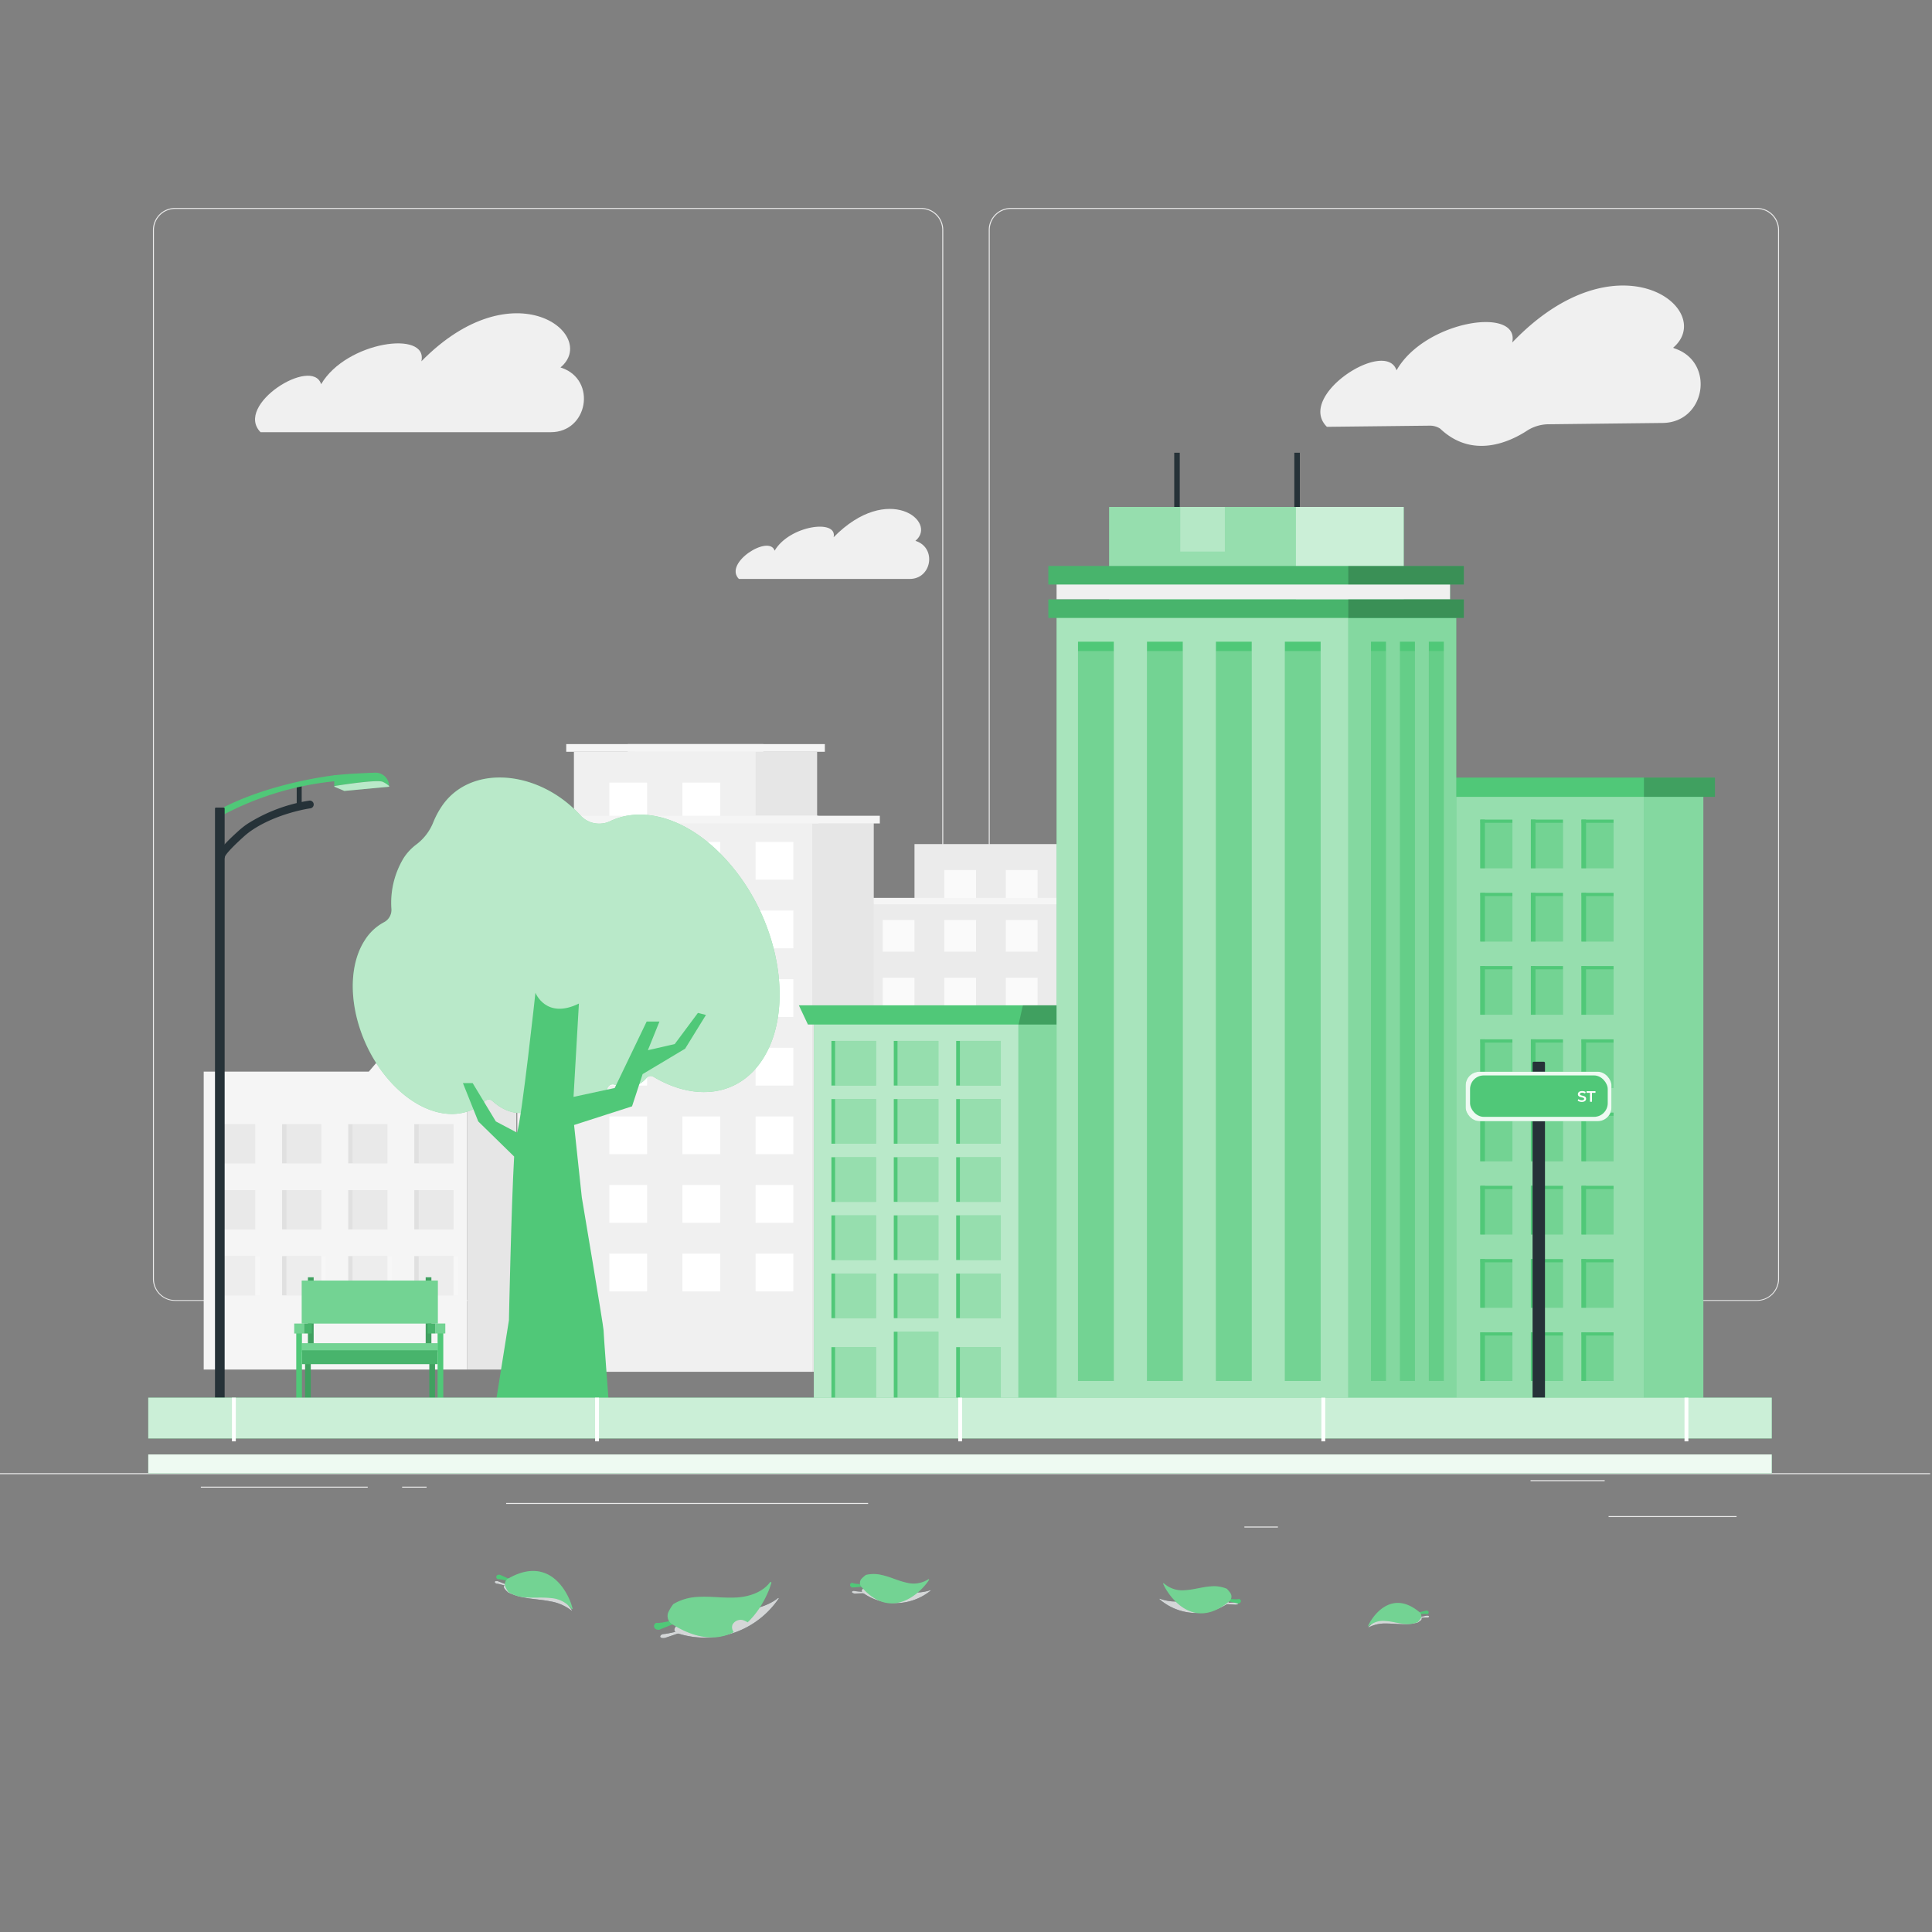 <svg xmlns="http://www.w3.org/2000/svg" viewBox="0 0 500 500"><rect x="0" y="0" width="500" height="500" fill="#808080" stroke="none"/><g id="freepik--background-complete--inject-2"><rect x="416.3" y="392.36" width="33.12" height="0.25" style="fill:#ebebeb"></rect><rect x="322.04" y="395.07" width="8.69" height="0.25" style="fill:#ebebeb"></rect><rect x="396.1" y="383.07" width="19.19" height="0.25" style="fill:#ebebeb"></rect><rect x="51.98" y="384.75" width="43.19" height="0.25" style="fill:#ebebeb"></rect><rect x="104.07" y="384.75" width="6.33" height="0.25" style="fill:#ebebeb"></rect><rect x="130.99" y="388.97" width="93.68" height="0.25" style="fill:#ebebeb"></rect><path d="M238.4,336.66H45.3a5.71,5.71,0,0,1-5.71-5.7V59.52a5.71,5.71,0,0,1,5.71-5.7H238.4a5.71,5.71,0,0,1,5.71,5.7V331A5.71,5.71,0,0,1,238.4,336.66ZM45.3,54.07a5.46,5.46,0,0,0-5.46,5.45V331a5.46,5.46,0,0,0,5.46,5.45H238.4a5.46,5.46,0,0,0,5.46-5.45V59.52a5.46,5.46,0,0,0-5.46-5.45Z" style="fill:#ebebeb"></path><path d="M454.7,336.66H261.6a5.71,5.71,0,0,1-5.71-5.7V59.52a5.71,5.71,0,0,1,5.71-5.7H454.7a5.71,5.71,0,0,1,5.71,5.7V331A5.71,5.71,0,0,1,454.7,336.66ZM261.6,54.07a5.46,5.46,0,0,0-5.46,5.45V331a5.46,5.46,0,0,0,5.46,5.45H454.7a5.46,5.46,0,0,0,5.46-5.45V59.52a5.46,5.46,0,0,0-5.46-5.45Z" style="fill:#ebebeb"></path><rect x="-0.48" y="381.26" width="500" height="0.25" style="fill:#ebebeb"></rect><rect x="224.34" y="233.97" width="64.22" height="121.04" style="fill:#ebebeb"></rect><polygon points="236.67 218.45 236.67 233.97 241.74 233.97 271.16 233.97 276.23 233.97 276.23 218.45 236.67 218.45" style="fill:#ebebeb"></polygon><rect x="228.45" y="238.08" width="8.22" height="8.22" style="fill:#fafafa"></rect><rect x="244.38" y="238.08" width="8.22" height="8.22" style="fill:#fafafa"></rect><rect x="260.3" y="238.08" width="8.22" height="8.22" style="fill:#fafafa"></rect><rect x="276.23" y="238.08" width="8.22" height="8.22" style="fill:#fafafa"></rect><rect x="228.45" y="253.02" width="8.22" height="8.22" style="fill:#fafafa"></rect><rect x="244.38" y="253.02" width="8.22" height="8.22" style="fill:#fafafa"></rect><rect x="260.3" y="253.02" width="8.22" height="8.22" style="fill:#fafafa"></rect><rect x="276.23" y="253.02" width="8.22" height="8.22" style="fill:#fafafa"></rect><rect x="228.45" y="267.95" width="8.22" height="8.22" style="fill:#fafafa"></rect><rect x="244.38" y="267.95" width="8.22" height="8.22" style="fill:#fafafa"></rect><rect x="260.3" y="267.95" width="8.22" height="8.22" style="fill:#fafafa"></rect><rect x="244.38" y="225.16" width="8.22" height="8.22" style="fill:#fafafa"></rect><rect x="260.3" y="225.16" width="8.22" height="8.22" style="fill:#fafafa"></rect><rect x="276.23" y="267.95" width="8.22" height="8.22" style="fill:#fafafa"></rect><rect x="228.45" y="282.89" width="8.22" height="8.22" style="fill:#fafafa"></rect><rect x="244.38" y="282.89" width="8.22" height="8.22" style="fill:#fafafa"></rect><rect x="260.3" y="282.89" width="8.22" height="8.22" style="fill:#fafafa"></rect><rect x="276.23" y="282.89" width="8.22" height="8.22" style="fill:#fafafa"></rect><rect x="228.45" y="297.83" width="8.22" height="8.22" style="fill:#fafafa"></rect><rect x="244.38" y="297.83" width="8.22" height="8.22" style="fill:#fafafa"></rect><rect x="260.3" y="297.83" width="8.22" height="8.22" style="fill:#fafafa"></rect><rect x="276.23" y="297.83" width="8.22" height="8.22" style="fill:#fafafa"></rect><rect x="228.45" y="312.77" width="8.22" height="8.22" style="fill:#fafafa"></rect><rect x="244.38" y="312.77" width="8.22" height="8.22" style="fill:#fafafa"></rect><rect x="260.3" y="312.77" width="8.22" height="8.22" style="fill:#fafafa"></rect><rect x="276.23" y="312.77" width="8.22" height="8.22" style="fill:#fafafa"></rect><rect x="228.45" y="327.71" width="8.22" height="8.22" style="fill:#fafafa"></rect><rect x="244.38" y="327.71" width="8.22" height="8.22" style="fill:#fafafa"></rect><rect x="260.3" y="327.71" width="8.22" height="8.22" style="fill:#fafafa"></rect><rect x="276.23" y="327.71" width="8.22" height="8.22" style="fill:#fafafa"></rect><rect x="223.02" y="232.37" width="66.87" height="1.68" transform="translate(512.9 466.42) rotate(180)" style="fill:#f5f5f5"></rect><rect x="149.79" y="213.01" width="76.34" height="142" style="fill:#e6e6e6"></rect><polygon points="164.45 194.56 164.45 213.01 170.47 213.01 205.45 213.01 211.47 213.01 211.47 194.56 164.45 194.56" style="fill:#e6e6e6"></polygon><rect x="148.21" y="211.11" width="79.49" height="1.99" transform="translate(375.91 424.22) rotate(180)" style="fill:#f5f5f5"></rect><rect x="162.45" y="192.57" width="51.01" height="1.99" transform="translate(375.92 387.13) rotate(180)" style="fill:#f5f5f5"></rect><rect x="133.87" y="213.01" width="76.34" height="142" style="fill:#f0f0f0"></rect><polygon points="148.53 194.56 148.53 213.01 154.55 213.01 189.53 213.01 195.55 213.01 195.55 194.56 148.53 194.56" style="fill:#f0f0f0"></polygon><rect x="138.76" y="217.89" width="9.77" height="9.77" style="fill:#fff"></rect><rect x="157.69" y="217.89" width="9.77" height="9.77" style="fill:#fff"></rect><rect x="176.62" y="217.89" width="9.77" height="9.77" style="fill:#fff"></rect><rect x="195.55" y="217.89" width="9.77" height="9.77" style="fill:#fff"></rect><rect x="138.76" y="235.65" width="9.77" height="9.77" style="fill:#fff"></rect><rect x="157.69" y="235.65" width="9.77" height="9.77" style="fill:#fff"></rect><rect x="176.62" y="235.65" width="9.77" height="9.77" style="fill:#fff"></rect><rect x="195.55" y="235.65" width="9.77" height="9.77" style="fill:#fff"></rect><rect x="138.76" y="253.41" width="9.77" height="9.77" style="fill:#fff"></rect><rect x="157.69" y="253.41" width="9.77" height="9.77" style="fill:#fff"></rect><rect x="176.62" y="253.41" width="9.77" height="9.77" style="fill:#fff"></rect><rect x="157.69" y="202.54" width="9.77" height="9.77" style="fill:#fff"></rect><rect x="176.62" y="202.54" width="9.77" height="9.77" style="fill:#fff"></rect><rect x="195.55" y="253.41" width="9.77" height="9.77" style="fill:#fff"></rect><rect x="138.76" y="271.17" width="9.77" height="9.77" style="fill:#fff"></rect><rect x="157.69" y="271.17" width="9.77" height="9.77" style="fill:#fff"></rect><rect x="176.62" y="271.17" width="9.77" height="9.77" style="fill:#fff"></rect><rect x="195.55" y="271.17" width="9.77" height="9.77" style="fill:#fff"></rect><rect x="138.76" y="288.93" width="9.77" height="9.77" style="fill:#fff"></rect><rect x="157.69" y="288.93" width="9.77" height="9.77" style="fill:#fff"></rect><rect x="176.62" y="288.93" width="9.77" height="9.77" style="fill:#fff"></rect><rect x="195.55" y="288.93" width="9.77" height="9.77" style="fill:#fff"></rect><rect x="138.76" y="306.68" width="9.77" height="9.77" style="fill:#fff"></rect><rect x="157.69" y="306.68" width="9.77" height="9.77" style="fill:#fff"></rect><rect x="176.62" y="306.68" width="9.77" height="9.77" style="fill:#fff"></rect><rect x="195.55" y="306.68" width="9.77" height="9.77" style="fill:#fff"></rect><rect x="138.76" y="324.44" width="9.77" height="9.77" style="fill:#fff"></rect><rect x="157.69" y="324.44" width="9.77" height="9.77" style="fill:#fff"></rect><rect x="176.62" y="324.44" width="9.77" height="9.77" style="fill:#fff"></rect><rect x="195.55" y="324.44" width="9.77" height="9.77" style="fill:#fff"></rect><rect x="132.29" y="211.11" width="79.49" height="1.99" transform="translate(344.08 424.22) rotate(180)" style="fill:#f5f5f5"></rect><rect x="146.53" y="192.57" width="51.01" height="1.99" transform="translate(344.08 387.13) rotate(180)" style="fill:#f5f5f5"></rect><polygon points="95.45 277.33 52.72 277.33 52.72 354.44 120.91 354.44 120.91 277.33 120.91 247.56 95.45 277.33" style="fill:#f5f5f5"></polygon><rect x="120.91" y="247.56" width="12.73" height="106.88" style="fill:#e6e6e6"></rect><rect x="55.9" y="290.93" width="10.15" height="10.15" style="fill:#e0e0e0"></rect><rect x="57.03" y="290.93" width="9.02" height="10.15" style="fill:#fff;opacity:0.3;isolation:isolate"></rect><rect x="55.9" y="308.01" width="10.15" height="10.15" style="fill:#e0e0e0"></rect><rect x="57.03" y="308.01" width="9.02" height="10.15" style="fill:#fff;opacity:0.3;isolation:isolate"></rect><rect x="55.9" y="325.08" width="10.15" height="10.15" style="fill:#e0e0e0"></rect><rect x="57.03" y="325.08" width="9.02" height="10.15" style="fill:#fff;opacity:0.3;isolation:isolate"></rect><rect x="57.03" y="325.08" width="10.15" height="10.15" style="fill:#fff;opacity:0.2;isolation:isolate"></rect><rect x="73.01" y="290.93" width="10.15" height="10.15" style="fill:#e0e0e0"></rect><rect x="74.14" y="290.93" width="9.02" height="10.15" style="fill:#fff;opacity:0.3;isolation:isolate"></rect><rect x="73.01" y="308.01" width="10.15" height="10.15" style="fill:#e0e0e0"></rect><rect x="74.14" y="308.01" width="9.02" height="10.15" style="fill:#fff;opacity:0.3;isolation:isolate"></rect><rect x="73.01" y="325.08" width="10.15" height="10.15" style="fill:#e0e0e0"></rect><rect x="74.14" y="325.08" width="9.02" height="10.15" style="fill:#fff;opacity:0.3;isolation:isolate"></rect><rect x="74.14" y="325.08" width="10.15" height="10.15" style="fill:#fff;opacity:0.2;isolation:isolate"></rect><rect x="90.12" y="290.93" width="10.15" height="10.15" style="fill:#e0e0e0"></rect><rect x="91.25" y="290.93" width="9.02" height="10.15" style="fill:#fff;opacity:0.3;isolation:isolate"></rect><rect x="90.12" y="308.01" width="10.15" height="10.15" style="fill:#e0e0e0"></rect><rect x="91.25" y="308.01" width="9.02" height="10.15" style="fill:#fff;opacity:0.3;isolation:isolate"></rect><rect x="90.12" y="325.08" width="10.15" height="10.15" style="fill:#e0e0e0"></rect><rect x="91.25" y="325.08" width="9.02" height="10.15" style="fill:#fff;opacity:0.3;isolation:isolate"></rect><rect x="91.25" y="325.08" width="10.15" height="10.15" style="fill:#fff;opacity:0.2;isolation:isolate"></rect><rect x="107.22" y="290.93" width="10.15" height="10.15" style="fill:#e0e0e0"></rect><rect x="108.35" y="290.93" width="9.02" height="10.15" style="fill:#fff;opacity:0.3;isolation:isolate"></rect><rect x="107.22" y="308.01" width="10.15" height="10.15" style="fill:#e0e0e0"></rect><rect x="108.35" y="308.01" width="9.02" height="10.15" style="fill:#fff;opacity:0.3;isolation:isolate"></rect><rect x="107.22" y="325.08" width="10.15" height="10.15" style="fill:#e0e0e0"></rect><rect x="108.35" y="325.08" width="9.02" height="10.15" style="fill:#fff;opacity:0.3;isolation:isolate"></rect><rect x="108.36" y="325.08" width="10.15" height="10.15" style="fill:#fff;opacity:0.2;isolation:isolate"></rect><path d="M343.4,110.46l26.63-.3a4.85,4.85,0,0,1,2.67.76h0c8.42,8,18.12,3.38,22.43.58a10.42,10.42,0,0,1,5.51-1.7l29.67-.34c11.14-.13,13.65-15.75,3.09-19.28L433,90c11.52-9.82-14.24-30-41.64-1.35,2.06-9.46-22.55-5.77-29.94,7.19C358.64,87.46,335.31,102.42,343.4,110.46Z" style="fill:#f0f0f0"></path><path d="M191.22,149.83h44.22c5.66,0,7-7.93,1.68-9.79l-.21-.07c5.92-4.93-7.06-15.33-21.17-.93,1.1-4.8-11.44-3.07-15.27,3.48C199.11,138.22,187.15,145.69,191.22,149.83Z" style="fill:#f0f0f0"></path><path d="M67.43,111.85h75.12c9.62,0,11.94-13.47,2.85-16.64l-.35-.11c10.06-8.38-12-26-36-1.59,1.87-8.15-19.43-5.2-25.94,5.92C80.83,92.13,60.52,104.81,67.43,111.85Z" style="fill:#f0f0f0"></path></g><g id="freepik--Buildings--inject-2"><rect x="210.62" y="264.42" width="63.69" height="97.87" style="fill:#50C878"></rect><rect x="210.62" y="264.41" width="52.94" height="97.88" style="fill:#fff;opacity:0.6;isolation:isolate"></rect><rect x="263.56" y="264.41" width="10.76" height="97.88" style="fill:#fff;opacity:0.3;isolation:isolate"></rect><rect x="215.17" y="269.39" width="11.55" height="11.55" style="fill:#50C878"></rect><rect x="231.31" y="269.39" width="11.55" height="11.55" style="fill:#50C878"></rect><rect x="247.46" y="269.39" width="11.55" height="11.55" style="fill:#50C878"></rect><rect x="215.17" y="284.44" width="11.55" height="11.55" style="fill:#50C878"></rect><rect x="231.31" y="284.44" width="11.55" height="11.55" style="fill:#50C878"></rect><rect x="247.46" y="284.44" width="11.55" height="11.55" style="fill:#50C878"></rect><rect x="215.17" y="299.49" width="11.55" height="11.55" style="fill:#50C878"></rect><rect x="231.31" y="299.49" width="11.55" height="11.55" style="fill:#50C878"></rect><rect x="247.46" y="299.49" width="11.55" height="11.55" style="fill:#50C878"></rect><rect x="215.17" y="314.54" width="11.55" height="11.55" style="fill:#50C878"></rect><rect x="231.31" y="314.54" width="11.55" height="11.55" style="fill:#50C878"></rect><rect x="247.46" y="314.54" width="11.55" height="11.55" style="fill:#50C878"></rect><rect x="215.17" y="329.59" width="11.55" height="11.55" style="fill:#50C878"></rect><rect x="231.31" y="329.59" width="11.55" height="11.55" style="fill:#50C878"></rect><rect x="247.46" y="329.59" width="11.55" height="11.55" style="fill:#50C878"></rect><rect x="215.17" y="348.64" width="11.55" height="13.65" style="fill:#50C878"></rect><rect x="231.31" y="344.64" width="11.55" height="17.65" style="fill:#50C878"></rect><rect x="247.46" y="348.64" width="11.55" height="13.65" style="fill:#50C878"></rect><rect x="216.12" y="269.39" width="10.6" height="11.55" style="fill:#fff;opacity:0.4;isolation:isolate"></rect><rect x="232.27" y="269.39" width="10.6" height="11.55" style="fill:#fff;opacity:0.4;isolation:isolate"></rect><rect x="248.42" y="269.39" width="10.6" height="11.55" style="fill:#fff;opacity:0.4;isolation:isolate"></rect><rect x="216.12" y="284.44" width="10.6" height="11.55" style="fill:#fff;opacity:0.4;isolation:isolate"></rect><rect x="232.27" y="284.44" width="10.6" height="11.55" style="fill:#fff;opacity:0.4;isolation:isolate"></rect><rect x="248.42" y="284.44" width="10.6" height="11.55" style="fill:#fff;opacity:0.4;isolation:isolate"></rect><rect x="216.12" y="299.49" width="10.6" height="11.55" style="fill:#fff;opacity:0.4;isolation:isolate"></rect><rect x="232.27" y="299.49" width="10.6" height="11.55" style="fill:#fff;opacity:0.4;isolation:isolate"></rect><rect x="248.42" y="299.49" width="10.6" height="11.55" style="fill:#fff;opacity:0.4;isolation:isolate"></rect><rect x="216.12" y="314.54" width="10.6" height="11.55" style="fill:#fff;opacity:0.4;isolation:isolate"></rect><rect x="232.27" y="314.54" width="10.6" height="11.55" style="fill:#fff;opacity:0.4;isolation:isolate"></rect><rect x="248.42" y="314.54" width="10.6" height="11.55" style="fill:#fff;opacity:0.4;isolation:isolate"></rect><rect x="216.12" y="329.59" width="10.6" height="11.55" style="fill:#fff;opacity:0.4;isolation:isolate"></rect><rect x="232.27" y="329.59" width="10.6" height="11.55" style="fill:#fff;opacity:0.4;isolation:isolate"></rect><rect x="248.42" y="329.59" width="10.6" height="11.55" style="fill:#fff;opacity:0.4;isolation:isolate"></rect><rect x="216.12" y="348.64" width="10.6" height="13.65" style="fill:#fff;opacity:0.4;isolation:isolate"></rect><rect x="232.27" y="344.64" width="10.6" height="17.65" style="fill:#fff;opacity:0.4;isolation:isolate"></rect><rect x="248.42" y="348.64" width="10.6" height="13.65" style="fill:#fff;opacity:0.4;isolation:isolate"></rect><polygon points="206.75 260.18 285.23 260.18 282.9 265.15 209.09 265.15 206.75 260.18" style="fill:#50C878"></polygon><polygon points="264.72 260.18 285.23 260.18 282.9 265.15 263.6 265.15 264.72 260.18" style="opacity:0.2;isolation:isolate"></polygon><rect x="376.54" y="205.87" width="64.28" height="156.42" style="fill:#50C878"></rect><rect x="376.54" y="205.87" width="48.9" height="156.42" style="fill:#fff;opacity:0.4;isolation:isolate"></rect><rect x="373.52" y="201.24" width="70.31" height="4.99" style="fill:#50C878"></rect><rect x="425.45" y="201.24" width="18.38" height="4.99" style="opacity:0.2;isolation:isolate"></rect><rect x="425.45" y="206.23" width="15.38" height="156.06" style="fill:#fff;opacity:0.3;isolation:isolate"></rect><rect x="383.1" y="212.11" width="8.31" height="12.59" style="fill:#50C878"></rect><rect x="383.1" y="212.94" width="8.31" height="11.75" style="fill:#fff;opacity:0.2;isolation:isolate"></rect><rect x="383.1" y="212.11" width="1.19" height="12.59" style="fill:#50C878"></rect><rect x="396.19" y="212.11" width="8.31" height="12.59" style="fill:#50C878"></rect><rect x="396.19" y="212.94" width="8.31" height="11.75" style="fill:#fff;opacity:0.2;isolation:isolate"></rect><rect x="396.19" y="212.11" width="1.19" height="12.59" style="fill:#50C878"></rect><rect x="409.28" y="212.11" width="8.31" height="12.59" style="fill:#50C878"></rect><rect x="409.28" y="212.94" width="8.31" height="11.75" style="fill:#fff;opacity:0.2;isolation:isolate"></rect><rect x="409.28" y="212.11" width="1.19" height="12.59" style="fill:#50C878"></rect><rect x="383.1" y="231.07" width="8.31" height="12.59" style="fill:#50C878"></rect><rect x="383.1" y="231.9" width="8.31" height="11.75" style="fill:#fff;opacity:0.2;isolation:isolate"></rect><rect x="383.1" y="231.07" width="1.19" height="12.59" style="fill:#50C878"></rect><rect x="396.19" y="231.07" width="8.31" height="12.59" style="fill:#50C878"></rect><rect x="396.19" y="231.9" width="8.31" height="11.75" style="fill:#fff;opacity:0.2;isolation:isolate"></rect><rect x="396.19" y="231.07" width="1.19" height="12.59" style="fill:#50C878"></rect><rect x="409.28" y="231.07" width="8.31" height="12.59" style="fill:#50C878"></rect><rect x="409.28" y="231.9" width="8.31" height="11.75" style="fill:#fff;opacity:0.2;isolation:isolate"></rect><rect x="409.28" y="231.07" width="1.19" height="12.59" style="fill:#50C878"></rect><rect x="383.1" y="250.02" width="8.31" height="12.59" style="fill:#50C878"></rect><rect x="383.1" y="250.86" width="8.31" height="11.75" style="fill:#fff;opacity:0.2;isolation:isolate"></rect><rect x="383.1" y="250.02" width="1.19" height="12.59" style="fill:#50C878"></rect><rect x="396.19" y="250.02" width="8.31" height="12.59" style="fill:#50C878"></rect><rect x="396.19" y="250.86" width="8.31" height="11.75" style="fill:#fff;opacity:0.2;isolation:isolate"></rect><rect x="396.19" y="250.02" width="1.19" height="12.59" style="fill:#50C878"></rect><rect x="409.28" y="250.02" width="8.31" height="12.59" style="fill:#50C878"></rect><rect x="409.28" y="250.86" width="8.31" height="11.75" style="fill:#fff;opacity:0.2;isolation:isolate"></rect><rect x="409.28" y="250.02" width="1.19" height="12.59" style="fill:#50C878"></rect><rect x="383.1" y="268.98" width="8.31" height="12.59" style="fill:#50C878"></rect><rect x="383.1" y="269.82" width="8.31" height="11.75" style="fill:#fff;opacity:0.2;isolation:isolate"></rect><rect x="383.1" y="268.98" width="1.19" height="12.59" style="fill:#50C878"></rect><rect x="396.19" y="268.98" width="8.31" height="12.59" style="fill:#50C878"></rect><rect x="396.19" y="269.82" width="8.31" height="11.75" style="fill:#fff;opacity:0.2;isolation:isolate"></rect><rect x="396.19" y="268.98" width="1.19" height="12.59" style="fill:#50C878"></rect><rect x="409.28" y="268.98" width="8.31" height="12.59" style="fill:#50C878"></rect><rect x="409.28" y="269.82" width="8.31" height="11.75" style="fill:#fff;opacity:0.2;isolation:isolate"></rect><rect x="409.28" y="268.98" width="1.19" height="12.59" style="fill:#50C878"></rect><rect x="383.1" y="287.94" width="8.31" height="12.59" style="fill:#50C878"></rect><rect x="383.1" y="288.77" width="8.31" height="11.75" style="fill:#fff;opacity:0.2;isolation:isolate"></rect><rect x="383.1" y="287.94" width="1.19" height="12.59" style="fill:#50C878"></rect><rect x="396.19" y="287.94" width="8.31" height="12.59" style="fill:#50C878"></rect><rect x="396.19" y="288.77" width="8.31" height="11.75" style="fill:#fff;opacity:0.2;isolation:isolate"></rect><rect x="396.19" y="287.94" width="1.19" height="12.59" style="fill:#50C878"></rect><rect x="409.28" y="287.94" width="8.31" height="12.59" style="fill:#50C878"></rect><rect x="409.28" y="288.77" width="8.31" height="11.75" style="fill:#fff;opacity:0.2;isolation:isolate"></rect><rect x="409.28" y="287.94" width="1.19" height="12.59" style="fill:#50C878"></rect><rect x="383.1" y="306.89" width="8.31" height="12.59" style="fill:#50C878"></rect><rect x="383.1" y="307.73" width="8.31" height="11.75" style="fill:#fff;opacity:0.2;isolation:isolate"></rect><rect x="383.1" y="306.89" width="1.19" height="12.59" style="fill:#50C878"></rect><rect x="396.19" y="306.89" width="8.31" height="12.59" style="fill:#50C878"></rect><rect x="396.19" y="307.73" width="8.31" height="11.75" style="fill:#fff;opacity:0.2;isolation:isolate"></rect><rect x="396.19" y="306.89" width="1.19" height="12.59" style="fill:#50C878"></rect><rect x="409.28" y="306.89" width="8.31" height="12.59" style="fill:#50C878"></rect><rect x="409.28" y="307.73" width="8.31" height="11.75" style="fill:#fff;opacity:0.2;isolation:isolate"></rect><rect x="409.28" y="306.89" width="1.19" height="12.59" style="fill:#50C878"></rect><rect x="383.1" y="325.85" width="8.31" height="12.59" style="fill:#50C878"></rect><rect x="383.1" y="326.69" width="8.31" height="11.75" style="fill:#fff;opacity:0.2;isolation:isolate"></rect><rect x="383.1" y="325.85" width="1.19" height="12.59" style="fill:#50C878"></rect><rect x="396.19" y="325.85" width="8.31" height="12.59" style="fill:#50C878"></rect><rect x="396.19" y="326.69" width="8.31" height="11.75" style="fill:#fff;opacity:0.2;isolation:isolate"></rect><rect x="396.19" y="325.85" width="1.19" height="12.59" style="fill:#50C878"></rect><rect x="409.28" y="325.85" width="8.31" height="12.59" style="fill:#50C878"></rect><rect x="409.28" y="326.69" width="8.31" height="11.75" style="fill:#fff;opacity:0.2;isolation:isolate"></rect><rect x="409.28" y="325.85" width="1.19" height="12.59" style="fill:#50C878"></rect><rect x="383.1" y="344.81" width="8.31" height="12.59" style="fill:#50C878"></rect><rect x="383.1" y="345.64" width="8.31" height="11.75" style="fill:#fff;opacity:0.2;isolation:isolate"></rect><rect x="383.1" y="344.81" width="1.19" height="12.59" style="fill:#50C878"></rect><rect x="396.19" y="344.81" width="8.31" height="12.59" style="fill:#50C878"></rect><rect x="396.19" y="345.64" width="8.31" height="11.75" style="fill:#fff;opacity:0.2;isolation:isolate"></rect><rect x="396.19" y="344.81" width="1.19" height="12.59" style="fill:#50C878"></rect><rect x="409.28" y="344.81" width="8.31" height="12.59" style="fill:#50C878"></rect><rect x="409.28" y="345.64" width="8.31" height="11.75" style="fill:#fff;opacity:0.2;isolation:isolate"></rect><rect x="409.28" y="344.81" width="1.19" height="12.59" style="fill:#50C878"></rect><rect x="303.89" y="117.17" width="1.43" height="30.8" style="fill:#263238"></rect><rect x="334.97" y="117.17" width="1.43" height="30.8" style="fill:#263238"></rect><rect x="314.98" y="131.2" width="48.31" height="25.53" style="fill:#50C878"></rect><rect x="314.98" y="131.2" width="48.31" height="25.53" style="fill:#fff;opacity:0.7;isolation:isolate"></rect><rect x="287.04" y="131.2" width="48.31" height="25.53" style="fill:#50C878"></rect><rect x="287.04" y="131.2" width="48.31" height="25.53" style="fill:#fff;opacity:0.4;isolation:isolate"></rect><rect x="280.03" y="170.42" width="2.42" height="10" style="fill:#fff;opacity:0.5;isolation:isolate"></rect><rect x="280.03" y="196.24" width="2.42" height="10" style="fill:#fff;opacity:0.5;isolation:isolate"></rect><rect x="280.03" y="213.72" width="2.42" height="10" style="fill:#fff;opacity:0.5;isolation:isolate"></rect><rect x="280.03" y="231.21" width="2.42" height="10" style="fill:#fff;opacity:0.5;isolation:isolate"></rect><rect x="280.03" y="248.69" width="2.42" height="10" style="fill:#fff;opacity:0.5;isolation:isolate"></rect><rect x="280.03" y="266.17" width="2.42" height="10" style="fill:#fff;opacity:0.5;isolation:isolate"></rect><rect x="280.03" y="285.44" width="2.42" height="10" style="fill:#fff;opacity:0.5;isolation:isolate"></rect><rect x="280.03" y="304.71" width="2.42" height="10" style="fill:#fff;opacity:0.5;isolation:isolate"></rect><rect x="280.03" y="323.97" width="2.42" height="10" style="fill:#fff;opacity:0.5;isolation:isolate"></rect><rect x="280.03" y="343.24" width="2.42" height="10" style="fill:#fff;opacity:0.5;isolation:isolate"></rect><rect x="301.4" y="157.1" width="75.49" height="205.19" style="fill:#50C878"></rect><rect x="273.44" y="157.1" width="75.49" height="205.19" style="fill:#50C878"></rect><rect x="348.94" y="159.92" width="27.94" height="202.38" style="fill:#fff;opacity:0.3;isolation:isolate"></rect><rect x="273.44" y="157.1" width="75.49" height="205.19" style="fill:#fff;opacity:0.5;isolation:isolate"></rect><rect x="332.52" y="166.07" width="9.26" height="191.32" style="fill:#50C878"></rect><rect x="314.68" y="166.07" width="9.26" height="191.32" style="fill:#50C878"></rect><rect x="296.84" y="166.07" width="9.26" height="191.32" style="fill:#50C878"></rect><rect x="278.99" y="166.07" width="9.26" height="191.32" style="fill:#50C878"></rect><rect x="332.52" y="168.49" width="9.26" height="188.9" style="fill:#fff;opacity:0.2;isolation:isolate"></rect><rect x="314.68" y="168.49" width="9.26" height="188.9" style="fill:#fff;opacity:0.2;isolation:isolate"></rect><rect x="296.84" y="168.49" width="9.26" height="188.9" style="fill:#fff;opacity:0.2;isolation:isolate"></rect><rect x="278.99" y="168.49" width="9.26" height="188.9" style="fill:#fff;opacity:0.2;isolation:isolate"></rect><rect x="369.78" y="166.07" width="3.88" height="191.32" style="fill:#50C878"></rect><rect x="362.3" y="166.07" width="3.88" height="191.32" style="fill:#50C878"></rect><rect x="354.81" y="166.07" width="3.88" height="191.32" style="fill:#50C878"></rect><g style="opacity:0.3"><rect x="369.78" y="168.49" width="3.88" height="188.9" style="fill:#fff;opacity:0.4;isolation:isolate"></rect><rect x="362.3" y="168.49" width="3.88" height="188.9" style="fill:#fff;opacity:0.4;isolation:isolate"></rect><rect x="354.81" y="168.49" width="3.88" height="188.9" style="fill:#fff;opacity:0.4;isolation:isolate"></rect></g><rect x="348.94" y="151.27" width="26.33" height="3.85" style="fill:#50C878"></rect><rect x="273.44" y="150.33" width="101.83" height="4.79" style="fill:#f0f0f0"></rect><rect x="271.31" y="155.13" width="107.53" height="4.79" style="fill:#50C878"></rect><rect x="271.31" y="146.48" width="107.53" height="4.79" style="fill:#50C878"></rect><rect x="271.31" y="155.13" width="107.53" height="4.79" style="opacity:0.1;isolation:isolate"></rect><rect x="271.31" y="146.48" width="107.53" height="4.79" style="opacity:0.1;isolation:isolate"></rect><rect x="348.94" y="155.13" width="29.9" height="4.79" style="opacity:0.2;isolation:isolate"></rect><rect x="348.94" y="146.48" width="29.9" height="4.79" style="opacity:0.2;isolation:isolate"></rect><rect x="305.45" y="131.2" width="11.54" height="11.54" style="fill:#fff;opacity:0.3;isolation:isolate"></rect></g><g id="freepik--Tree--inject-2"><path d="M189,223.72c-9.8-11.56-22.08-15.51-31.09-11.2a6.57,6.57,0,0,1-7.79-1.61c-10.9-11.81-28.57-13.21-35.9-2.07a23,23,0,0,0-2.1,4,13.33,13.33,0,0,1-4.33,5.68,13.69,13.69,0,0,0-3.33,3.55,22.37,22.37,0,0,0-3.16,13.12,3.61,3.61,0,0,1-1.82,3.43,13.15,13.15,0,0,0-5,4.6c-5.94,9-3.32,25.1,5.85,35.91,8.17,9.63,18.78,11.84,25.19,5.82a1.4,1.4,0,0,1,1.94,0c4.62,4.15,10,4.18,12.77-.32h0a1.42,1.42,0,0,1,2.27-.31c4.76,4.77,10.51,5,13.44.31a11,11,0,0,0,1.2-2.8,1.48,1.48,0,0,1,1.95-1.11c3.11,1.25,6.16.71,8.24-1.75a1.36,1.36,0,0,1,1.76-.31c10.67,6.38,21.92,5.15,28.18-4.36C205.64,261.57,202,238.94,189,223.72Z" style="fill:#50C878"></path><path d="M189,223.72c-9.8-11.56-22.08-15.51-31.09-11.2a6.57,6.57,0,0,1-7.79-1.61c-10.9-11.81-28.57-13.21-35.9-2.07a23,23,0,0,0-2.1,4,13.33,13.33,0,0,1-4.33,5.68,13.69,13.69,0,0,0-3.33,3.55,22.37,22.37,0,0,0-3.16,13.12,3.61,3.61,0,0,1-1.82,3.43,13.15,13.15,0,0,0-5,4.6c-5.94,9-3.32,25.1,5.85,35.91,8.17,9.63,18.78,11.84,25.19,5.82a1.4,1.4,0,0,1,1.94,0c4.62,4.15,10,4.18,12.77-.32h0a1.42,1.42,0,0,1,2.27-.31c4.76,4.77,10.51,5,13.44.31a11,11,0,0,0,1.2-2.8,1.48,1.48,0,0,1,1.95-1.11c3.11,1.25,6.16.71,8.24-1.75a1.36,1.36,0,0,1,1.76-.31c10.67,6.38,21.92,5.15,28.18-4.36C205.64,261.57,202,238.94,189,223.72Z" style="fill:#fff;opacity:0.6"></path><path d="M123.77,290.22l9.29,9.09c-.74,12.83-1.35,42.38-1.35,42.38l-3.3,20.66,29.11.28s-1.32-17.45-1.32-18.39-5.63-34.37-5.63-34.37l-2-18.72,15-4.83,2.74-8.34,11-6.58,5.39-8.73-2.08-.53-6,8.06-6.95,1.59,3-7.42h-3.31l-8.27,17.2-10.66,2.3,1.39-24.15c-8.52,4.2-11.25-2.8-11.25-2.8s-3.52,32.51-4.76,36.21l-5.49-2.91-6-9.92H119.8Z" style="fill:#50C878"></path><rect x="79.7" y="330.56" width="1.47" height="18.9" style="fill:#50C878"></rect><rect x="79.7" y="330.56" width="1.47" height="18.9" style="opacity:0.2"></rect><rect x="110.17" y="330.56" width="1.47" height="18.9" style="fill:#50C878"></rect><rect x="110.17" y="330.56" width="1.47" height="18.9" style="opacity:0.2"></rect><rect x="78.09" y="347.62" width="35.22" height="2.3" style="fill:#50C878"></rect><rect x="78.09" y="347.62" width="35.22" height="2.3" style="fill:#fff;opacity:0.2"></rect><rect x="78.96" y="349.85" width="1.47" height="12.79" style="fill:#50C878"></rect><rect x="78.96" y="349.85" width="1.47" height="12.79" style="opacity:0.2"></rect><rect x="111.11" y="349.85" width="1.47" height="12.79" style="fill:#50C878"></rect><rect x="111.11" y="349.85" width="1.47" height="12.79" style="opacity:0.2"></rect><rect x="78.09" y="331.41" width="35.22" height="11.12" style="fill:#50C878"></rect><rect x="78.09" y="331.41" width="35.22" height="11.12" style="fill:#fff;opacity:0.2"></rect><rect x="78.14" y="349.46" width="35.1" height="3.58" style="fill:#50C878"></rect><rect x="78.14" y="349.46" width="35.1" height="3.58" style="opacity:0.1"></rect><rect x="76.67" y="344.37" width="1.47" height="18.25" style="fill:#50C878"></rect><rect x="76.15" y="342.54" width="2.56" height="2.56" style="fill:#50C878"></rect><rect x="76.15" y="342.54" width="2.56" height="2.56" style="fill:#fff;opacity:0.2"></rect><rect x="78.7" y="342.54" width="2" height="2.56" style="fill:#50C878"></rect><rect x="113.24" y="344.37" width="1.47" height="18.25" transform="translate(227.96 706.99) rotate(180)" style="fill:#50C878"></rect><rect x="112.68" y="342.54" width="2.55" height="2.56" transform="translate(227.92 687.63) rotate(180)" style="fill:#50C878"></rect><rect x="112.68" y="342.54" width="2.55" height="2.56" transform="translate(227.92 687.63) rotate(180)" style="fill:#fff;opacity:0.2"></rect><rect x="110.68" y="342.54" width="2" height="2.56" style="fill:#50C878"></rect><rect x="78.7" y="342.54" width="2" height="2.56" style="opacity:0.1"></rect><rect x="110.68" y="342.54" width="2" height="2.56" style="opacity:0.1"></rect></g><g id="freepik--Streetlight--inject-2"><rect x="76.79" y="202.95" width="1.29" height="5.64" style="fill:#263238"></rect><path d="M86.82,200.6c-8,1-20.1,3.68-29.59,8.67v1.89a78.55,78.55,0,0,1,29.65-9Z" style="fill:#50C878"></path><path d="M100.71,203.41A6.82,6.82,0,0,0,99,202.33c-1.37-.59-9.66.65-12.5,1.1v-1.21l-.07-1.57c1.93-.2,3.66-.34,5.12-.43,2.39-.13,4.16-.21,5.47-.25A3.53,3.53,0,0,1,100.71,203.41Z" style="fill:#50C878"></path><path d="M57.23,222.57a1,1,0,0,1-1-1c0-.51,0-1.57,5.32-6.38a22.18,22.18,0,0,1,2.38-1.91,41.81,41.81,0,0,1,16.12-6.08,1,1,0,0,1,.26,2c-.08,0-8.59,1.2-15.25,5.75a19.56,19.56,0,0,0-2.17,1.75c-3.46,3.13-4.56,4.6-4.67,5A1,1,0,0,1,57.23,222.57Z" style="fill:#263238"></path><path d="M55.9,209h2a.24.24,0,0,1,.24.24V362.71a0,0,0,0,1,0,0h-2.5a0,0,0,0,1,0,0V209.22A.24.24,0,0,1,55.9,209Z" style="fill:#263238"></path><path d="M100.72,203.52v.08l-11.61,1.09-2.58-1.09v-.17c2.84-.45,11.13-1.69,12.5-1.1a6.82,6.82,0,0,1,1.68,1.08A.37.37,0,0,1,100.72,203.52Z" style="fill:#50C878"></path><path d="M100.72,203.52v.08l-11.61,1.09-2.58-1.09v-.17c2.84-.45,11.13-1.69,12.5-1.1a6.82,6.82,0,0,1,1.68,1.08A.37.37,0,0,1,100.72,203.52Z" style="fill:#fff;opacity:0.6"></path></g><g id="freepik--street-sign--inject-2"><g id="freepik--street-sign--inject-2"><path d="M396.94,274.78h2.59a.31.31,0,0,1,.31.31v95.39a0,0,0,0,1,0,0h-3.21a0,0,0,0,1,0,0V275.09A.31.31,0,0,1,396.94,274.78Z" style="fill:#263238"></path><rect x="379.31" y="277.37" width="37.73" height="12.79" rx="3.54" style="fill:#50C878"></rect><rect x="379.31" y="277.37" width="37.73" height="12.79" rx="3.54" style="fill:#fff;opacity:0.9"></rect><rect x="380.45" y="278.32" width="35.63" height="10.72" rx="3.54" style="fill:#50C878"></rect><path d="M408.3,284.84l.18-.39a1.54,1.54,0,0,0,.9.3c.42,0,.6-.16.6-.36,0-.58-1.62-.2-1.62-1.21,0-.44.35-.81,1.1-.81a1.69,1.69,0,0,1,.91.24l-.16.39a1.58,1.58,0,0,0-.75-.21c-.42,0-.59.16-.59.37,0,.57,1.61.2,1.61,1.2,0,.43-.35.81-1.1.81A1.74,1.74,0,0,1,408.3,284.84Z" style="fill:#fff"></path><path d="M411.5,282.83h-.9v-.43h2.31v.43H412v2.3h-.51Z" style="fill:#fff"></path></g></g><g id="freepik--Street--inject-2"><rect x="38.37" y="361.71" width="420.16" height="10.56" style="fill:#50C878"></rect><g style="opacity:0.7"><rect x="38.37" y="361.71" width="420.16" height="10.56" style="fill:#fff"></rect></g><rect x="60.03" y="361.71" width="1" height="11.31" style="fill:#fff"></rect><rect x="154.01" y="361.71" width="1" height="11.31" style="fill:#fff"></rect><rect x="247.99" y="361.71" width="1" height="11.31" style="fill:#fff"></rect><rect x="341.97" y="361.71" width="1" height="11.31" style="fill:#fff"></rect><rect x="435.95" y="361.71" width="1" height="11.31" style="fill:#fff"></rect><rect x="38.37" y="376.41" width="420.16" height="4.9" style="fill:#50C878"></rect><rect x="38.37" y="376.41" width="420.16" height="4.9" style="fill:#fff;opacity:0.9"></rect></g><g id="freepik--Leaves--inject-2"><path d="M201.6,413.59l-.28,0c-2,1.67-5.32,2.75-8.39,3.23-3.53.56-7,.54-10.51,1.07a23.05,23.05,0,0,0-6.12,1.73,10.94,10.94,0,0,0-1.27,1.17c-.71.77-.83,1.59.75,2.05A23.06,23.06,0,0,0,201.6,413.59Z" style="fill:#263238"></path><path d="M177.36,422.11l-5.31,1.8c-1.43.21-1.55-.63-.56-1C173.37,422.84,177,421.55,177.36,422.11Z" style="fill:#263238"></path><g style="opacity:0.8"><path d="M201.6,413.59l-.28,0c-2,1.67-5.32,2.75-8.39,3.23-3.53.56-7,.54-10.51,1.07a23.05,23.05,0,0,0-6.12,1.73,10.94,10.94,0,0,0-1.27,1.17c-.71.77-.83,1.59.75,2.05A23.06,23.06,0,0,0,201.6,413.59Z" style="fill:#fff"></path><path d="M177.36,422.11l-5.31,1.8c-1.43.21-1.55-.63-.56-1C173.37,422.84,177,421.55,177.36,422.11Z" style="fill:#fff"></path></g><path d="M199.64,409.53c0,.22-.12.46-.21.73s-.09.28-.14.42c-.1.3-.22.61-.35.95l-.23.53c-.09.22-.18.43-.29.65s-.21.45-.33.68-.23.46-.36.7-.24.44-.37.66-.3.52-.47.78l-.47.73c-.17.25-.34.49-.52.73s-.36.48-.55.72-.39.49-.6.72-.4.45-.61.67-.44.45-.67.66a2.8,2.8,0,0,0-.7-.39,2.4,2.4,0,0,0-3.21,1,2,2,0,0,0,.33,1.93,11.71,11.71,0,0,1-1.35.59l-.39.13-.44.14a4.77,4.77,0,0,1-.65.17,4.1,4.1,0,0,1-.48.1,6,6,0,0,1-.72.13l-.82.08q-.43,0-.9,0a14.78,14.78,0,0,1-3.39-.41,18.55,18.55,0,0,1-1.83-.54,23.34,23.34,0,0,1-3.26-1.46c-.45-.24-.9-.5-1.37-.79a2.54,2.54,0,0,1-1.15-3.64,10.91,10.91,0,0,1,1.11-1.76,13.45,13.45,0,0,1,6.09-1.84c3.6-.27,7.22.4,10.81.09,3.12-.27,6.43-1.5,8.2-4Z" style="fill:#50C878"></path><path d="M175.81,419.68l-5.23,2.1c-1.46.11-1.73-1.35-.76-1.78C171.77,420.2,175.29,418.65,175.81,419.68Z" style="fill:#50C878"></path><path d="M199.64,409.53c0,.22-.12.46-.21.73s-.09.28-.14.42c-.1.3-.22.61-.35.95l-.23.53c-.09.22-.18.43-.29.65s-.21.45-.33.68-.23.46-.36.7-.24.44-.37.66-.3.52-.47.78l-.47.73c-.17.25-.34.49-.52.73s-.36.48-.55.72-.39.49-.6.72-.4.45-.61.67-.44.45-.67.66a2.8,2.8,0,0,0-.7-.39,2.4,2.4,0,0,0-3.21,1,2,2,0,0,0,.33,1.93,11.71,11.71,0,0,1-1.35.59l-.39.13-.44.14a4.77,4.77,0,0,1-.65.17,4.1,4.1,0,0,1-.48.1,6,6,0,0,1-.72.13l-.82.08q-.43,0-.9,0a14.78,14.78,0,0,1-3.39-.41,17.08,17.08,0,0,1-1.83-.54,21.22,21.22,0,0,1-3.26-1.46c-.45-.24-.9-.5-1.37-.79a2.54,2.54,0,0,1-1.15-3.64,10.91,10.91,0,0,1,1.11-1.76,13.45,13.45,0,0,1,6.09-1.84c3.6-.27,7.22.4,10.81.09,3.12-.27,6.43-1.5,8.2-4Z" style="fill:#fff;opacity:0.2"></path><path d="M300,413.81l.16-.07a11.58,11.58,0,0,0,5.69.61c2.26-.23,4.38-.81,6.63-1.07a14.81,14.81,0,0,1,4.05.06,7.42,7.42,0,0,1,1,.51c.56.36.77.85-.12,1.38A14.64,14.64,0,0,1,300,413.81Z" style="fill:#263238"></path><path d="M316.27,415.07l3.56.23c.91-.1.85-.64.18-.7C318.84,414.86,316.43,414.65,316.27,415.07Z" style="fill:#263238"></path><g style="opacity:0.8"><path d="M300,413.81l.16-.07a11.58,11.58,0,0,0,5.69.61c2.26-.23,4.38-.81,6.63-1.07a14.81,14.81,0,0,1,4.05.06,7.42,7.42,0,0,1,1,.51c.56.36.77.85-.12,1.38A14.64,14.64,0,0,1,300,413.81Z" style="fill:#fff"></path><path d="M316.27,415.07l3.56.23c.91-.1.85-.64.18-.7C318.84,414.86,316.43,414.65,316.27,415.07Z" style="fill:#fff"></path></g><path d="M301,409.82l.17-.09a7.1,7.1,0,0,0,5.51,1.81c2.29-.12,4.52-.86,6.81-1a8.52,8.52,0,0,1,4,.63,7.69,7.69,0,0,1,.85,1,1.63,1.63,0,0,1-.41,2.4C308.45,422.38,302.11,412.53,301,409.82Z" style="fill:#50C878"></path><path d="M316.91,414.13l3.48.87c.93-.06,1-1,.32-1.19C319.5,414.1,317.15,413.44,316.91,414.13Z" style="fill:#50C878"></path><path d="M301,409.82l.17-.09a7.1,7.1,0,0,0,5.51,1.81c2.29-.12,4.52-.86,6.81-1a8.52,8.52,0,0,1,4,.63,7.69,7.69,0,0,1,.85,1,1.63,1.63,0,0,1-.41,2.4C308.45,422.38,302.11,412.53,301,409.82Z" style="fill:#fff;opacity:0.2"></path><path d="M240.91,411.61l-.16-.07a11.38,11.38,0,0,1-5.67.41c-2.24-.31-4.32-1-6.56-1.29a15.07,15.07,0,0,0-4-.08,8,8,0,0,0-1,.47c-.57.34-.8.81.07,1.38A14.56,14.56,0,0,0,240.91,411.61Z" style="fill:#263238"></path><path d="M224.68,412.3l-3.55.11c-.9-.14-.82-.67-.15-.7C222.13,412,224.54,411.89,224.68,412.3Z" style="fill:#263238"></path><g style="opacity:0.8"><path d="M240.91,411.61l-.16-.07a11.38,11.38,0,0,1-5.67.41c-2.24-.31-4.32-1-6.56-1.29a15.07,15.07,0,0,0-4-.08,8,8,0,0,0-1,.47c-.57.34-.8.81.07,1.38A14.56,14.56,0,0,0,240.91,411.61Z" style="fill:#fff"></path><path d="M224.68,412.3l-3.55.11c-.9-.14-.82-.67-.15-.7C222.13,412,224.54,411.89,224.68,412.3Z" style="fill:#fff"></path></g><path d="M240.47,408.8a.74.74,0,0,0-.16-.12,7.07,7.07,0,0,1-5.69.91c-2.23-.47-4.3-1.55-6.52-2a8.58,8.58,0,0,0-4,0,8,8,0,0,0-1,.86,1.62,1.62,0,0,0,0,2.42C231.2,420,239,411.29,240.47,408.8Z" style="fill:#50C878"></path><path d="M224.19,410.54l-3.55.31c-.9-.2-.8-1.14-.13-1.21C221.65,410.11,224.06,409.82,224.19,410.54Z" style="fill:#50C878"></path><path d="M240.47,408.8a.74.74,0,0,0-.16-.12,7.07,7.07,0,0,1-5.69.91c-2.23-.47-4.3-1.55-6.52-2a8.58,8.58,0,0,0-4,0,8,8,0,0,0-1,.86,1.62,1.62,0,0,0,0,2.42C231.2,420,239,411.29,240.47,408.8Z" style="fill:#fff;opacity:0.2"></path><path d="M354.1,421.16l.13,0a9.15,9.15,0,0,1,4.34-1c1.77,0,3.47.21,5.24.19a11.52,11.52,0,0,0,3.12-.43,5.13,5.13,0,0,0,.7-.49c.4-.33.52-.72-.22-1.06A11.42,11.42,0,0,0,354.1,421.16Z" style="fill:#263238"></path><path d="M366.58,418.63l2.73-.52c.72,0,.72.41.21.52C368.59,418.54,366.74,418.93,366.58,418.63Z" style="fill:#263238"></path><g style="opacity:0.8"><path d="M354.1,421.16l.13,0a9.15,9.15,0,0,1,4.34-1c1.77,0,3.47.21,5.24.19a11.52,11.52,0,0,0,3.12-.43,5.13,5.13,0,0,0,.7-.49c.4-.33.52-.72-.22-1.06A11.42,11.42,0,0,0,354.1,421.16Z" style="fill:#fff"></path><path d="M366.58,418.63l2.73-.52c.72,0,.72.41.21.52C368.59,418.54,366.74,418.93,366.58,418.63Z" style="fill:#fff"></path></g><path d="M354.05,420.84l.14.07a5.5,5.5,0,0,1,4.29-1.41c1.79.1,3.52.67,5.3.79a6.73,6.73,0,0,0,3.12-.49,6.49,6.49,0,0,0,.67-.79,1.27,1.27,0,0,0-.32-1.87C359.85,411.05,354.9,418.72,354.05,420.84Z" style="fill:#50C878"></path><path d="M366.44,417.48l2.71-.67c.72,0,.76.78.25.92C368.46,417.5,366.62,418,366.44,417.48Z" style="fill:#50C878"></path><path d="M354.05,420.84l.14.07a5.5,5.5,0,0,1,4.29-1.41c1.79.1,3.52.67,5.3.79a6.73,6.73,0,0,0,3.12-.49,6.49,6.49,0,0,0,.67-.79,1.27,1.27,0,0,0-.32-1.87C359.85,411.05,354.9,418.72,354.05,420.84Z" style="fill:#fff;opacity:0.2"></path><path d="M148.05,416.79l-.19,0a12,12,0,0,0-5.45-2.36c-2.31-.47-4.59-.54-6.91-1a15.3,15.3,0,0,1-4-1.3,7.74,7.74,0,0,1-.81-.81c-.44-.53-.5-1.07.55-1.33A15.22,15.22,0,0,1,148.05,416.79Z" style="fill:#263238"></path><path d="M132.27,410.52l-3.45-1.32c-.94-.18-1,.37-.39.63C129.66,409.94,132,410.88,132.27,410.52Z" style="fill:#263238"></path><g style="opacity:0.8"><path d="M148.05,416.79l-.19,0a12,12,0,0,0-5.45-2.36c-2.31-.47-4.59-.54-6.91-1a15.3,15.3,0,0,1-4-1.3,7.74,7.74,0,0,1-.81-.81c-.44-.53-.5-1.07.55-1.33A15.22,15.22,0,0,1,148.05,416.79Z" style="fill:#fff"></path><path d="M132.27,410.52l-3.45-1.32c-.94-.18-1,.37-.39.63C129.66,409.94,132,410.88,132.27,410.52Z" style="fill:#fff"></path></g><path d="M148.19,416.39l-.2.05a7.38,7.38,0,0,0-5.3-2.85c-2.36-.3-4.77,0-7.14-.23a8.94,8.94,0,0,1-4-1.38,6.93,6.93,0,0,1-.68-1.19,1.68,1.68,0,0,1,.85-2.37C142.9,402.18,147.58,413.41,148.19,416.39Z" style="fill:#50C878"></path><path d="M132.74,409.05l-3.4-1.52c-1-.11-1.18.84-.55,1.15C130.08,408.61,132.36,409.72,132.74,409.05Z" style="fill:#50C878"></path><path d="M148.19,416.39l-.2.05a7.38,7.38,0,0,0-5.3-2.85c-2.36-.3-4.77,0-7.14-.23a8.94,8.94,0,0,1-4-1.38,6.93,6.93,0,0,1-.68-1.19,1.68,1.68,0,0,1,.85-2.37C142.9,402.18,147.58,413.41,148.19,416.39Z" style="fill:#fff;opacity:0.2"></path></g></svg>